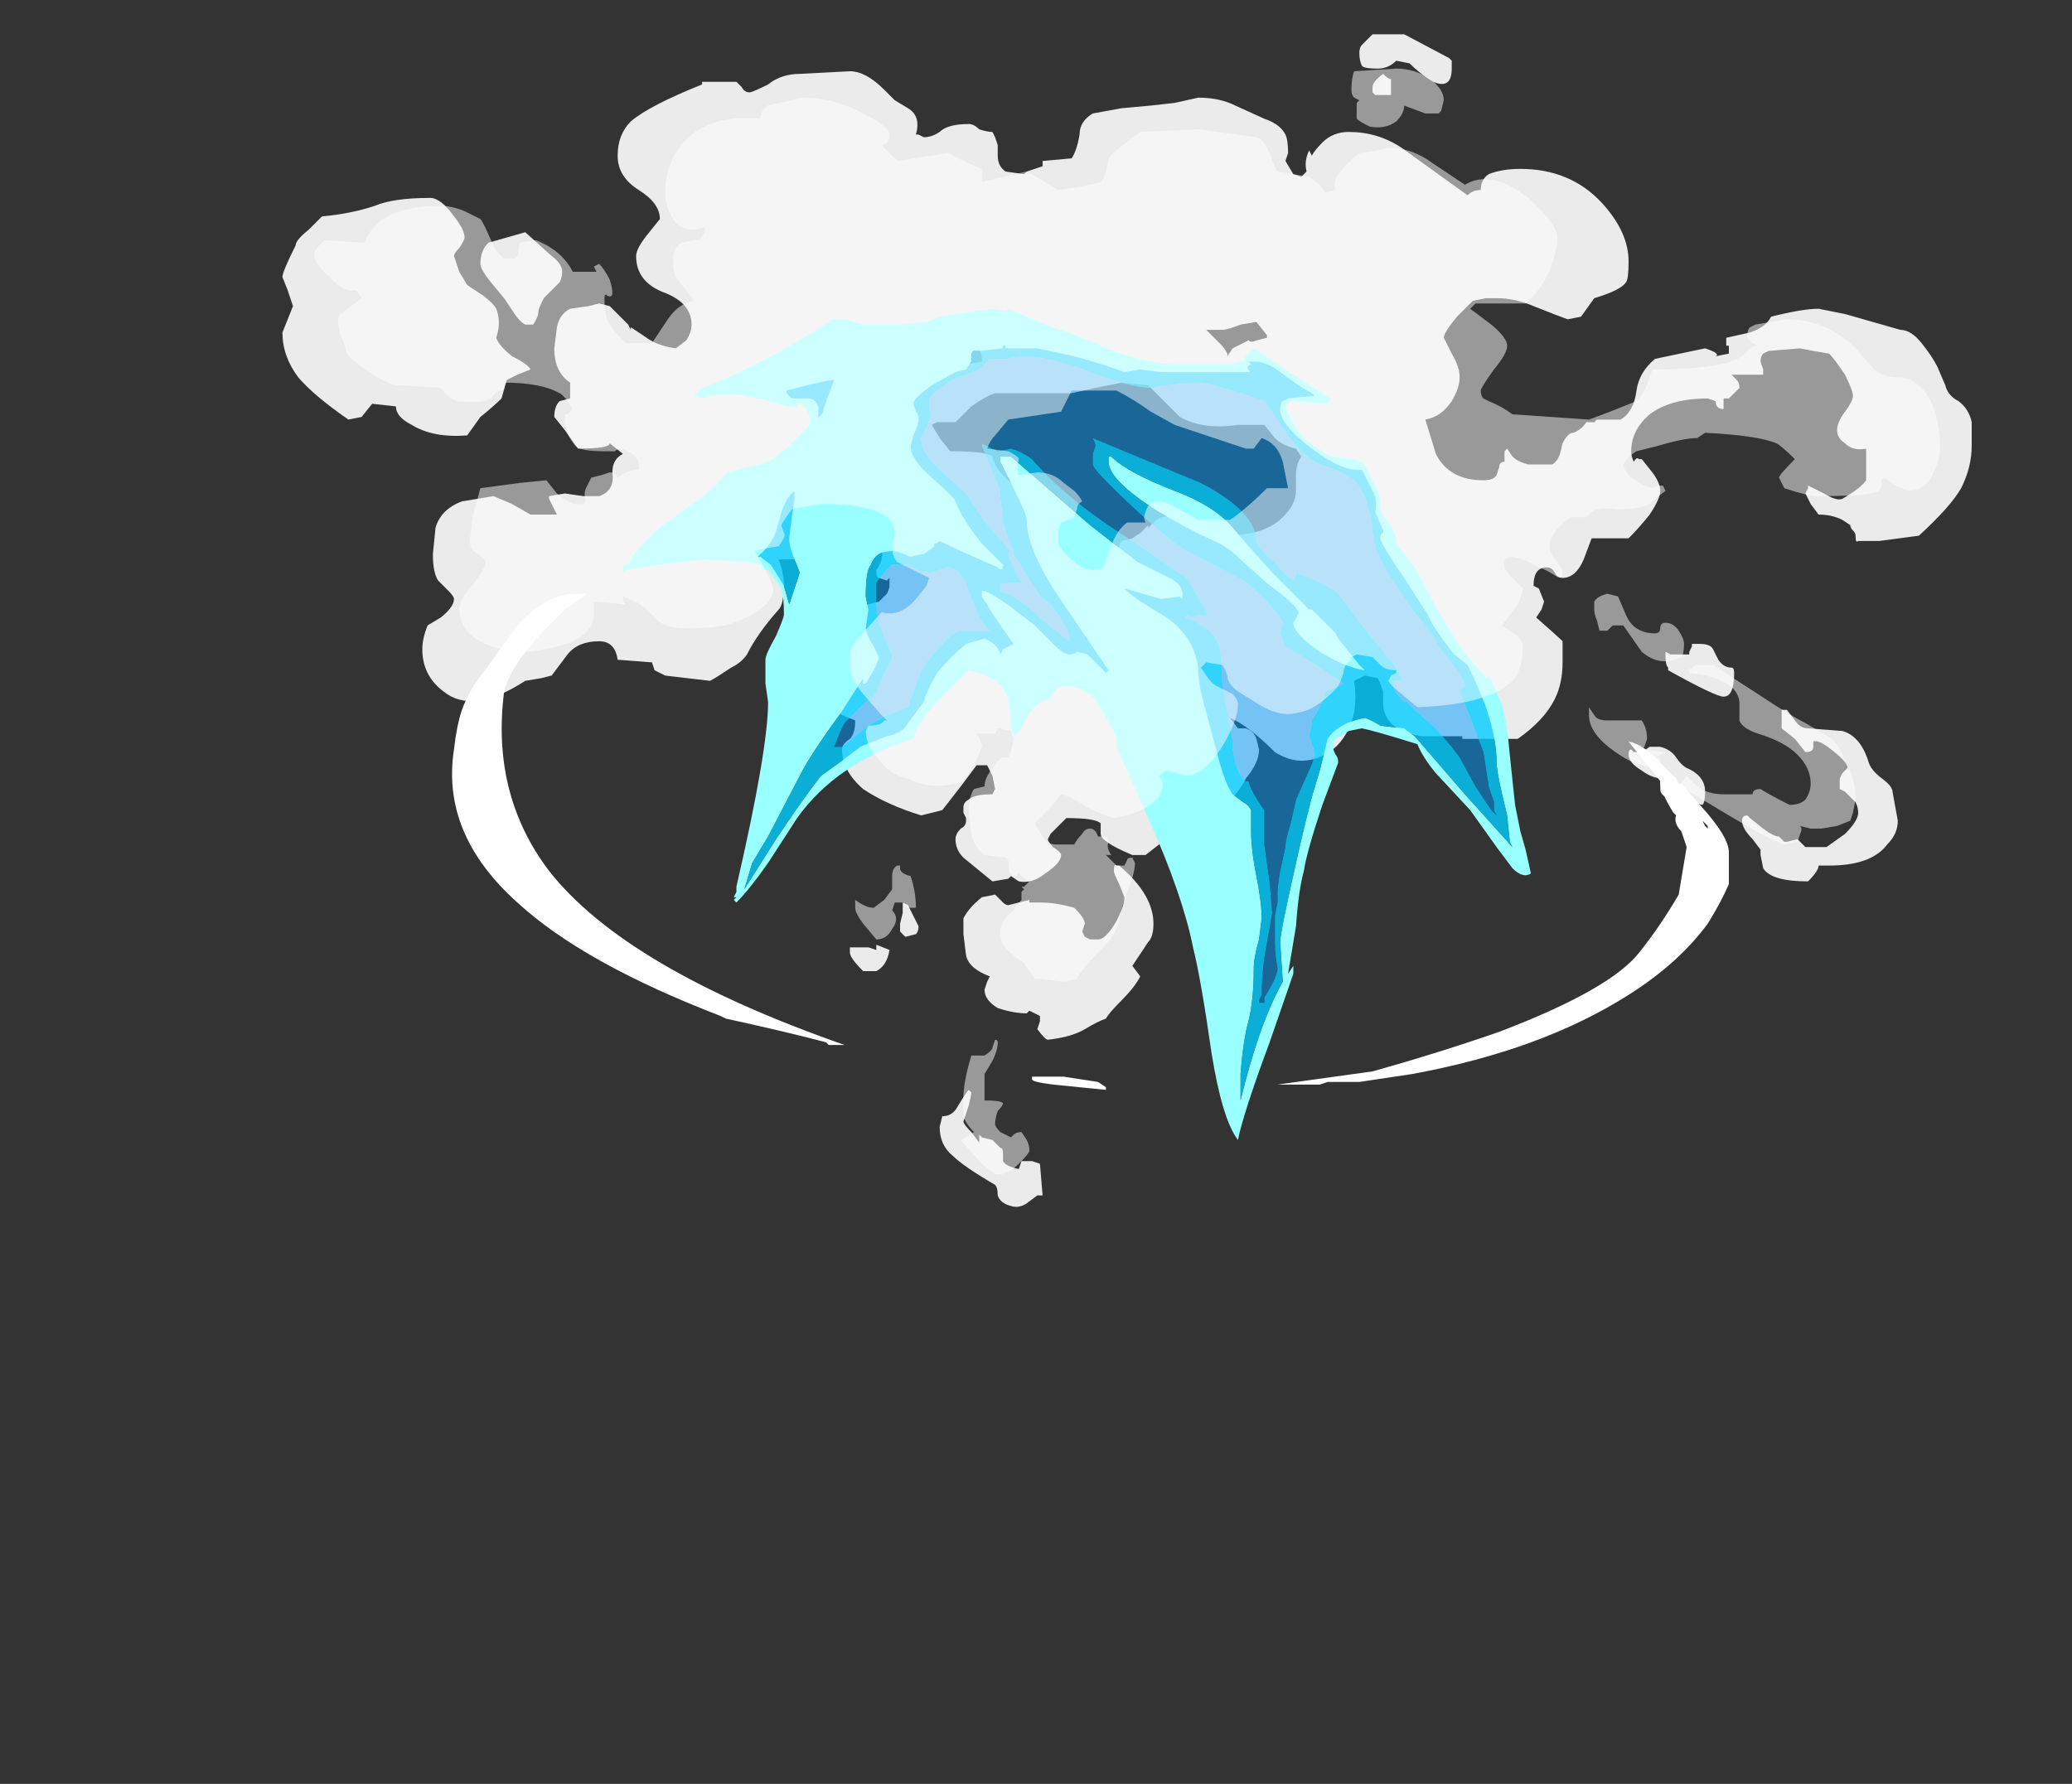 <?xml version="1.0" encoding="UTF-8" standalone="no"?>
<svg xmlns:ffdec="https://www.free-decompiler.com/flash" xmlns:xlink="http://www.w3.org/1999/xlink" ffdec:objectType="frame" height="236.6px" width="274.75px" xmlns="http://www.w3.org/2000/svg">
  <rect width="100%" height="100%" fill="#333333" stroke="none"/>
  <g transform="matrix(1.0, 0.0, 0.0, 1.0, 144.55, 46.2)">
    <use ffdec:characterId="1229" height="22.2" transform="matrix(7.0, 0.0, 0.0, 7.0, -107.1, -41.65)" width="32.0" xlink:href="#shape0"/>
    <use ffdec:characterId="1230" height="15.75" transform="matrix(7.0, 0.0, 0.0, 7.0, -84.7, -5.25)" width="24.2" xlink:href="#shape1"/>
    <use ffdec:characterId="1231" height="20.95" transform="matrix(7.0, 0.0, 0.0, 7.0, -102.9, -37.1)" width="30.8" xlink:href="#shape2"/>
  </g>
  <defs>
    <g id="shape0" transform="matrix(1.0, 0.0, 0.0, 1.0, 15.3, 5.95)">
      <path d="M-3.55 10.5 L-3.45 10.55 -3.25 10.95 Q-3.25 11.05 -3.3 11.1 L-3.5 11.15 -3.6 11.05 -3.6 10.9 -3.55 10.7 -3.55 10.5 M-2.1 0.0 L-2.3 -0.05 Q-2.4 0.05 -3.1 0.15 -3.1 0.25 -2.95 0.4 L-2.7 0.55 -2.7 0.45 -2.6 0.35 -2.3 0.3 -2.05 0.25 Q-2.05 0.1 -2.1 0.0 M-11.4 -2.0 L-10.7 -2.2 -10.2 -1.75 Q-10.0 -1.6 -10.0 -1.45 -10.0 -1.35 -10.05 -1.25 L-10.35 -0.95 Q-10.45 -0.75 -10.45 -0.7 -10.45 -0.6 -10.55 -0.45 L-10.7 -0.45 Q-10.8 -0.5 -10.9 -0.65 L-11.1 -0.95 -11.35 -1.25 Q-11.55 -1.5 -11.55 -1.6 -11.55 -1.85 -11.4 -2.0 M-15.3 -1.35 Q-15.3 -1.45 -15.05 -1.95 -15.05 -2.05 -14.8 -2.25 L-14.55 -2.5 Q-14.0 -2.55 -13.55 -2.7 -13.2 -2.85 -12.5 -2.85 -12.3 -2.85 -12.05 -2.5 -11.85 -2.25 -11.85 -2.1 -11.85 -2.05 -11.95 -1.9 -12.05 -1.8 -12.05 -1.75 L-11.95 -1.45 -11.8 -1.2 -11.5 -1.0 Q-11.3 -0.85 -11.25 -0.75 -11.15 -0.5 -11.25 -0.2 -11.2 -0.05 -10.95 0.15 -10.65 0.3 -10.6 0.4 L-10.85 0.5 -11.05 0.6 -11.15 0.95 Q-11.3 1.1 -11.55 1.3 L-11.8 1.65 Q-12.45 1.7 -12.85 1.45 -13.15 1.3 -13.15 1.1 L-13.6 1.05 -13.8 1.3 -14.05 1.35 Q-14.7 0.9 -15.0 0.55 -15.3 0.15 -15.3 -0.3 L-15.1 -0.8 -15.2 -1.1 -15.3 -1.35 M0.65 10.4 L0.55 10.15 Q0.45 9.95 0.45 9.9 0.45 9.75 0.5 9.8 L0.55 9.8 Q1.2 10.35 1.2 10.9 1.2 11.15 1.1 11.25 L0.8 11.7 0.95 11.9 Q0.85 12.1 0.6 12.35 0.35 12.6 0.3 12.7 0.15 12.75 -0.1 12.9 -0.35 13.05 -0.8 13.1 -0.85 13.1 -1.0 12.9 L-0.95 12.75 Q-0.95 12.7 -0.95 12.65 L-1.15 12.55 -1.2 12.6 Q-1.45 12.6 -1.75 12.5 -2.0 12.35 -2.0 12.15 L-1.95 12.0 -1.9 11.9 Q-2.3 11.75 -2.35 11.5 L-2.4 11.1 -2.4 10.8 Q-2.3 10.6 -2.05 10.4 L-1.8 10.35 -1.65 10.5 Q-1.6 10.55 -1.55 10.55 L-1.15 10.45 -1.15 10.5 -0.95 10.5 Q-0.65 10.5 -0.3 10.6 -0.1 10.8 -0.1 10.9 L-0.15 11.05 -0.1 11.15 0.0 11.2 0.15 11.2 Q0.3 11.2 0.5 10.85 0.65 10.55 0.65 10.4 M0.7 3.7 L0.7 3.7 M3.65 3.2 Q3.9 2.95 3.9 2.7 L3.9 2.4 Q3.9 2.2 4.0 2.05 L3.9 1.9 Q3.65 1.85 3.5 1.7 L3.3 1.45 2.8 1.45 Q2.15 1.55 1.7 1.3 L1.1 0.7 0.6 0.65 0.1 0.75 -0.35 0.85 -1.8 0.85 Q-1.95 0.9 -2.1 1.0 L-2.25 1.1 -2.55 1.4 -2.9 1.4 -3.0 1.45 -2.85 1.7 -2.65 1.95 Q-1.95 1.95 -1.85 2.05 -1.8 2.3 -1.5 2.55 -1.05 2.55 -0.9 2.9 -0.8 3.05 -0.8 3.25 -0.8 3.3 -0.9 3.55 L-1.0 3.8 Q-1.0 3.9 -0.75 4.1 L-0.35 4.35 -0.05 4.35 Q0.45 4.25 0.5 4.05 0.5 3.8 0.6 3.65 L0.8 3.6 0.95 3.5 1.1 3.35 1.1 3.4 Q1.25 3.25 1.35 3.2 L1.65 3.15 2.0 3.35 Q2.35 3.55 2.55 3.55 3.3 3.55 3.65 3.2 M11.65 8.4 Q11.65 8.6 11.6 8.65 L11.05 8.55 Q10.8 8.5 10.8 8.35 L10.8 8.2 10.85 8.15 Q10.65 8.15 10.45 8.0 10.2 7.85 10.2 7.7 10.2 7.6 10.25 7.6 L10.3 7.65 10.45 7.65 10.6 7.55 10.8 7.55 Q11.0 7.6 11.1 7.75 11.2 7.9 11.3 7.95 11.65 8.1 11.65 8.4 M11.8 5.7 L11.9 5.9 Q12.0 6.05 12.15 6.05 12.2 6.05 12.2 6.15 12.2 6.6 12.0 6.6 11.85 6.6 10.95 6.1 L10.95 6.05 Q10.9 6.0 10.9 5.85 L10.9 5.75 11.0 5.8 11.35 5.8 11.35 5.75 11.4 5.65 11.4 5.6 11.55 5.6 Q11.75 5.6 11.8 5.7 M13.2 6.85 L13.35 7.05 Q13.45 7.2 13.6 7.2 L14.25 7.25 Q14.6 7.35 14.75 7.85 14.8 8.0 15.0 8.15 15.2 8.3 15.2 8.4 L15.3 8.95 Q15.3 9.2 15.1 9.4 14.8 9.8 14.0 9.8 L13.8 9.8 Q13.8 9.9 13.6 10.1 12.9 10.1 12.75 9.85 L12.7 9.6 12.7 9.5 12.55 9.3 Q12.35 9.1 12.35 8.95 12.35 8.85 12.45 8.85 L12.5 8.9 12.75 9.1 Q12.95 9.25 13.05 9.25 L13.15 9.35 13.2 9.35 13.4 9.3 13.55 9.45 13.95 9.45 14.3 9.2 Q14.55 8.95 14.55 8.8 14.55 8.7 14.5 8.6 L14.3 8.4 14.2 8.35 14.2 8.15 14.25 8.05 14.35 7.95 Q14.35 7.85 14.1 7.65 13.8 7.4 13.7 7.45 13.7 7.5 13.7 7.55 13.7 7.65 13.55 7.65 L13.35 7.4 13.1 7.2 13.1 6.85 13.2 6.85 M2.85 -0.45 Q2.6 -0.35 2.5 -0.35 L2.2 -0.35 2.45 -0.1 Q2.55 0.0 2.6 0.1 L2.6 0.15 2.7 0.0 3.0 -0.15 Q3.05 -0.1 3.15 -0.15 L3.35 -0.2 3.35 -0.25 3.15 -0.5 2.85 -0.45 M5.35 -4.95 Q5.35 -5.05 5.55 -5.2 5.65 -5.1 5.7 -5.1 L5.7 -4.8 5.4 -4.8 5.35 -4.85 5.35 -4.95 M3.7 -4.05 Q3.75 -3.95 3.75 -3.7 L3.7 -3.55 3.85 -3.3 4.0 -3.25 4.1 -3.35 Q4.05 -3.55 4.15 -3.75 L4.2 -3.65 Q4.25 -3.75 4.4 -3.9 4.6 -4.1 4.9 -4.1 5.45 -4.1 5.9 -3.8 L7.15 -2.9 Q7.25 -3.0 7.4 -3.0 7.4 -3.2 7.55 -3.3 7.8 -3.4 8.15 -3.4 9.1 -3.4 9.7 -2.75 10.2 -2.2 10.2 -1.65 10.2 -1.3 10.15 -1.25 10.05 -1.1 9.55 -0.95 L9.3 -0.6 9.05 -0.55 Q8.9 -0.6 8.4 -0.8 8.05 -0.95 7.7 -0.95 L7.5 -0.95 7.25 -0.9 6.95 -0.6 Q6.7 -0.3 6.7 -0.2 L6.85 0.1 Q7.0 0.35 7.0 0.55 7.0 0.75 6.85 1.0 6.65 1.3 6.35 1.35 L6.55 2.0 Q6.8 2.5 7.45 2.5 7.65 2.5 7.7 2.4 L7.75 2.25 Q7.75 2.15 7.85 2.15 L7.85 1.95 7.9 1.9 8.0 2.05 Q8.1 2.15 8.3 2.2 L8.75 2.2 Q8.85 2.15 8.9 2.0 L8.95 1.8 Q9.05 1.6 9.15 1.6 9.3 1.55 9.4 1.4 L9.55 1.4 9.6 1.35 10.05 1.35 Q10.3 1.2 10.35 0.8 10.4 0.45 10.7 0.2 L11.65 0.0 Q11.95 0.1 11.85 0.15 L12.1 0.1 12.1 -0.05 12.05 -0.05 12.05 -0.2 12.5 -0.3 Q12.8 -0.4 12.9 -0.6 13.5 -0.75 13.8 -0.75 L14.3 -0.65 15.35 -0.35 Q15.55 -0.35 15.75 -0.1 15.95 0.15 16.05 0.35 L16.2 0.7 Q16.25 0.9 16.45 1.0 16.65 1.15 16.7 1.4 L16.7 1.85 Q16.7 2.25 16.5 2.65 16.3 3.0 15.7 3.55 L14.95 3.65 14.55 3.65 Q14.5 3.7 14.5 3.55 14.5 3.5 14.45 3.45 14.4 3.4 14.4 3.35 L14.25 3.25 Q14.05 3.15 13.8 3.15 L13.65 2.95 13.55 2.75 13.6 2.65 13.6 2.6 13.9 2.75 Q14.15 2.9 14.25 2.85 14.6 2.65 14.7 2.5 14.7 2.45 14.7 2.2 L14.7 1.9 Q14.45 1.95 14.3 1.8 14.15 1.7 14.15 1.55 14.15 1.4 14.3 1.2 14.45 1.0 14.45 0.9 14.45 0.8 14.3 0.5 14.1 0.2 14.0 0.1 L13.7 0.05 13.45 0.0 12.85 0.05 12.75 0.1 Q12.7 0.15 12.7 0.25 L12.75 0.4 12.75 0.5 12.15 0.5 12.25 0.6 Q12.3 0.65 12.3 0.75 L12.1 0.95 12.0 0.95 12.0 1.15 Q11.85 1.15 11.85 1.0 L11.7 0.95 Q11.0 0.95 10.6 1.25 10.25 1.55 10.25 1.95 10.25 2.05 10.3 2.15 10.35 2.05 10.4 2.1 L10.45 2.1 10.65 2.35 Q10.8 2.55 10.8 2.7 10.8 2.85 10.6 3.15 10.4 3.4 10.2 3.6 L9.5 3.6 9.35 4.0 Q9.2 4.35 8.95 4.35 8.85 4.35 8.8 4.25 8.75 4.15 8.65 4.15 8.4 4.15 8.4 4.5 L8.5 4.55 8.6 4.8 8.55 4.95 8.45 5.1 Q8.85 5.45 8.95 5.55 L8.95 5.95 Q8.95 6.35 8.8 6.65 8.6 7.05 8.1 7.4 L7.05 7.4 7.05 7.35 Q6.7 7.35 6.3 7.35 5.55 7.25 5.55 6.7 L5.55 6.5 Q5.5 6.35 5.45 6.25 L5.2 6.2 5.0 6.3 Q5.05 6.6 5.0 6.9 4.9 7.35 4.6 7.6 4.05 8.0 3.5 7.65 3.0 7.15 2.65 7.0 L2.8 7.2 2.95 7.2 Q3.1 7.25 3.15 7.4 L3.2 7.6 Q3.2 7.85 2.95 8.15 2.8 8.45 2.55 8.65 L2.4 8.75 2.2 8.75 Q2.1 8.75 1.9 8.65 L1.7 8.55 1.7 8.6 1.8 8.65 Q1.85 8.75 1.85 8.85 1.85 9.0 1.5 9.25 L1.05 9.6 0.8 9.6 Q0.2 9.35 0.2 9.2 L0.2 9.0 Q0.1 8.9 -0.45 8.9 L-0.75 9.2 -0.8 9.3 Q-0.8 9.35 -0.7 9.45 -0.55 9.55 -0.55 9.6 -0.55 9.75 -0.85 9.95 -1.1 10.15 -1.35 10.1 L-1.5 10.0 -1.55 10.05 -1.85 10.1 -2.4 9.65 Q-2.55 9.5 -2.55 9.3 -2.55 9.2 -2.45 9.1 -2.35 9.05 -2.35 8.95 L-2.35 8.9 -2.4 8.8 -2.4 8.7 Q-2.4 8.6 -2.3 8.55 -2.2 8.45 -1.85 8.45 L-1.8 8.35 -1.85 8.1 Q-1.9 8.0 -1.95 7.9 L-2.15 7.9 -2.45 8.3 -2.8 8.75 -3.2 8.85 Q-3.85 8.65 -4.3 8.35 -4.7 8.0 -4.7 7.6 -4.7 7.5 -4.55 7.4 -4.45 7.3 -4.45 7.05 -5.0 6.85 -5.1 6.6 -5.15 6.5 -5.15 6.0 -5.15 5.45 -5.05 5.35 -4.85 5.0 -4.0 4.8 L-3.85 4.65 Q-3.8 4.55 -3.8 4.5 L-3.8 4.35 -3.85 4.4 -4.0 4.35 Q-4.05 4.35 -4.05 4.2 -3.9 4.0 -3.95 3.8 -4.0 3.45 -4.85 3.45 L-5.05 3.45 -5.3 3.5 -5.5 3.75 -5.6 4.0 -5.9 4.0 -5.85 4.15 Q-5.8 4.35 -5.8 4.45 -5.8 4.85 -5.9 4.95 -6.3 5.4 -6.5 5.8 -6.6 5.95 -6.8 6.05 -7.1 6.25 -7.2 6.3 L-8.05 6.2 -8.25 6.1 -8.3 5.95 -8.95 5.9 Q-9.0 5.55 -9.3 5.55 -9.7 5.55 -9.9 5.8 L-10.2 6.2 -10.4 6.25 -10.7 6.3 Q-11.7 6.95 -12.25 6.5 -12.65 6.2 -12.65 5.7 -12.65 5.5 -12.55 5.25 L-12.3 5.1 Q-12.05 4.9 -12.05 4.75 -12.05 4.7 -12.15 4.6 L-12.35 4.4 Q-12.45 4.25 -12.45 3.9 L-12.4 3.4 Q-12.3 3.05 -11.9 2.9 L-11.3 2.8 -10.95 2.95 -10.6 3.15 -10.1 3.15 -10.25 2.85 -10.25 2.8 -9.95 2.75 -9.6 2.8 -9.3 2.8 Q-9.0 2.7 -9.05 2.35 -9.05 2.1 -8.85 2.0 L-9.1 1.8 Q-9.1 1.9 -9.7 1.9 L-9.95 1.55 -10.15 1.3 Q-10.15 1.1 -10.05 1.0 L-9.85 0.95 -9.85 0.65 Q-10.15 0.45 -10.15 0.0 L-10.1 -0.4 Q-10.05 -0.65 -9.85 -0.75 L-9.5 -0.8 -9.3 -0.85 -9.1 -0.8 -8.75 -0.45 -8.7 -0.35 -8.7 -0.4 -8.4 -0.2 Q-8.2 -0.05 -7.85 0.0 L-7.65 -0.15 Q-7.55 -0.3 -7.55 -0.45 -7.55 -0.85 -8.05 -1.05 -8.6 -1.25 -8.6 -1.75 -8.6 -1.9 -8.35 -2.2 L-8.15 -2.45 Q-8.15 -2.75 -8.55 -3.0 -8.95 -3.25 -8.95 -3.65 -8.95 -4.05 -8.7 -4.3 -8.35 -4.6 -7.35 -5.0 L-7.35 -5.05 -6.7 -5.05 -6.6 -4.95 Q-6.55 -4.85 -6.45 -4.85 -6.4 -4.85 -6.1 -5.0 -5.85 -5.2 -5.5 -5.2 L-4.55 -5.25 Q-4.25 -5.25 -3.9 -4.9 L-3.7 -4.7 -3.45 -4.55 Q-3.2 -4.4 -3.3 -4.05 L-3.25 -4.05 -3.15 -4.0 Q-3.0 -4.0 -2.85 -4.1 -2.7 -4.25 -2.3 -4.25 -2.2 -4.25 -2.1 -4.15 -1.95 -4.1 -1.85 -4.1 L-1.8 -4.0 -1.75 -3.85 -1.75 -3.65 Q-1.75 -3.45 -1.6 -3.35 L-1.25 -3.3 -1.2 -3.35 -0.9 -3.45 -0.9 -3.55 -0.35 -3.6 Q-0.25 -3.75 -0.2 -4.05 -0.2 -4.3 0.05 -4.45 L0.6 -4.55 1.15 -4.6 1.6 -4.65 2.05 -4.75 Q2.45 -4.75 2.75 -4.6 L3.3 -4.35 Q3.6 -4.25 3.7 -4.05 M5.1 -5.6 Q5.1 -5.7 5.15 -5.75 L5.35 -5.95 5.95 -5.95 6.8 -5.5 6.85 -5.45 6.85 -5.3 Q6.85 -4.9 6.5 -5.05 6.25 -5.2 6.05 -5.4 L5.8 -5.45 Q5.65 -5.3 5.45 -5.3 5.2 -5.3 5.15 -5.35 5.1 -5.45 5.1 -5.6 M-3.8 11.4 Q-3.85 11.7 -4.05 11.8 L-4.3 11.8 Q-4.55 11.55 -4.55 11.45 L-4.55 11.35 -4.2 11.35 -4.05 11.4 -4.05 11.3 -3.8 11.4 M-2.3 14.05 L-2.25 14.1 Q-2.25 14.15 -2.3 14.35 L-2.4 14.65 Q-2.4 14.7 -2.25 14.85 L-2.1 15.05 -2.1 14.9 -2.05 14.95 -1.85 15.0 -1.7 15.15 Q-1.65 15.15 -1.65 15.25 L-1.65 15.4 Q-1.6 15.5 -1.35 15.55 L-1.3 15.4 -1.1 15.4 -0.95 15.45 -0.9 16.05 -1.0 16.05 -1.2 16.2 Q-1.35 16.3 -1.5 16.25 -1.7 16.2 -1.75 16.05 -1.75 15.9 -1.8 15.85 -2.4 15.5 -2.6 15.3 -2.85 15.1 -2.85 14.75 L-2.8 14.55 Q-2.6 14.55 -2.5 14.35 -2.35 14.1 -2.3 14.05" fill="#ffffff" fill-opacity="0.902" fill-rule="evenodd" stroke="none"/>
    </g>
    <g id="shape1" transform="matrix(1.0, 0.0, 0.0, 1.0, 12.1, 0.75)">
      <path d="M12.1 10.15 Q11.95 10.5 11.7 10.9 11.15 11.65 10.2 12.25 8.55 13.3 6.1 13.75 L5.1 13.9 4.5 13.9 4.35 13.95 3.55 13.95 5.35 13.7 Q6.6 13.35 7.75 12.95 9.85 12.15 10.4 11.45 10.8 10.95 11.15 10.35 L11.3 9.45 11.2 9.15 Q11.05 9.0 11.1 8.85 L11.05 8.8 Q10.8 8.4 10.8 8.2 L10.2 7.45 Q10.45 7.5 10.7 7.75 L11.1 8.15 11.15 8.25 11.2 8.25 11.55 8.65 Q12.1 9.25 12.1 9.55 L12.1 10.15 M-10.35 5.35 Q-11.0 6.05 -11.1 6.5 -11.35 8.45 -10.25 9.9 -8.8 11.75 -4.65 13.2 L-4.95 13.2 -5.0 13.15 Q-5.75 12.95 -6.9 12.7 L-7.0 12.65 Q-9.6 11.65 -10.85 10.5 -12.3 9.2 -12.05 7.6 -12.0 7.15 -11.9 6.85 -11.75 6.45 -11.5 6.15 L-10.85 5.25 Q-10.3 4.65 -9.75 4.65 L-9.55 4.65 -9.6 4.7 -9.95 4.95 -10.35 5.35 M0.3 14.0 L0.3 14.05 -0.7 13.95 Q-1.1 13.9 -1.1 13.85 L-1.1 13.8 -0.5 13.8 0.15 13.9 0.3 14.0 M11.7 9.05 L11.6 8.95 11.65 9.05 11.7 9.1 11.7 9.05" fill="#ffffff" fill-rule="evenodd" stroke="none"/>
      <path d="M-4.9 -0.55 L-4.6 -0.55 Q-4.5 -0.5 -4.3 -0.45 L-3.55 -0.45 -3.1 -0.5 -2.85 -0.6 -2.5 -0.65 -2.2 -0.7 -1.85 -0.75 -1.6 -0.7 -1.55 -0.75 -0.85 -0.45 -0.6 -0.35 -0.55 -0.35 Q0.0 -0.15 0.3 0.0 0.95 0.25 1.5 0.3 L2.7 0.3 Q2.75 0.25 2.9 0.25 L2.95 0.15 3.1 0.0 3.7 0.4 4.55 0.95 4.5 1.05 4.4 1.05 3.8 1.0 3.7 1.1 Q3.9 1.6 4.1 1.75 L4.55 2.05 5.0 2.1 Q5.2 2.15 5.25 2.3 L5.4 2.6 Q5.5 2.75 5.5 3.0 5.5 3.15 5.65 3.3 5.8 3.5 5.8 3.7 L6.15 4.15 6.55 4.9 Q6.7 5.15 7.0 5.65 L7.5 6.25 7.55 6.2 7.6 6.3 Q7.7 6.5 7.8 6.75 7.9 7.1 7.95 7.7 L8.05 8.65 8.15 9.15 8.25 9.5 8.35 9.95 Q8.2 10.05 8.0 9.85 L7.7 9.45 7.2 8.75 6.55 8.05 Q6.3 7.75 6.2 7.5 5.4 7.25 5.15 7.2 L4.9 7.25 4.75 7.35 4.65 7.4 Q4.6 7.45 4.6 7.55 4.6 7.6 4.65 7.7 4.7 7.75 4.7 7.85 L4.4 8.65 Q4.1 9.55 4.05 9.9 3.95 10.25 3.9 10.95 L3.75 11.85 3.85 11.7 3.85 11.85 3.4 13.15 Q2.9 14.5 2.8 15.0 2.5 14.6 2.3 13.35 2.1 11.95 1.95 11.35 1.75 10.35 1.1 8.9 L0.5 7.55 0.5 7.45 Q0.5 7.3 0.3 7.0 L0.1 6.65 Q-0.15 6.4 -0.5 6.4 -0.65 6.4 -0.75 6.65 -1.05 6.7 -1.2 7.0 -1.35 7.3 -1.45 7.35 -1.5 7.25 -1.5 7.05 L-1.55 6.65 Q-1.65 6.25 -2.3 6.1 L-2.95 6.75 Q-3.3 7.15 -3.35 7.4 -4.8 7.85 -5.55 8.9 L-6.1 9.75 Q-6.45 10.25 -6.7 10.5 L-6.75 10.45 -6.7 10.4 -6.75 10.4 -6.7 10.3 -6.7 10.2 Q-6.1 7.6 -6.1 6.7 L-6.15 6.35 -6.15 5.9 Q-6.15 5.8 -5.95 5.45 -5.8 5.1 -5.8 5.05 -5.8 4.7 -5.85 4.55 L-6.1 4.2 -6.2 4.2 -6.25 4.1 -6.5 4.05 -7.3 4.0 -8.2 4.1 -8.8 4.2 Q-8.85 4.3 -8.85 4.15 -8.85 4.1 -8.75 4.1 -8.65 3.85 -8.15 3.4 L-7.2 2.7 -7.0 2.5 Q-6.95 2.4 -6.85 2.35 L-6.5 2.25 Q-6.2 2.2 -6.1 2.15 -5.85 2.0 -5.6 1.75 L-5.35 1.5 -5.3 1.4 -5.3 1.35 -5.35 1.2 Q-5.4 1.05 -5.55 1.05 L-5.55 1.1 -5.75 1.1 -6.25 0.95 -6.3 0.95 -6.55 0.9 -6.5 0.9 Q-6.85 0.85 -7.2 0.9 L-7.3 0.95 -7.5 0.9 -7.35 0.75 Q-6.9 0.6 -5.95 0.1 -5.05 -0.4 -4.9 -0.55 M-1.6 -0.05 L-1.65 -0.05 -1.65 0.0 -2.1 0.05 -2.2 0.05 Q-2.25 0.05 -2.25 0.15 L-2.25 0.25 -2.35 0.4 -2.55 0.45 -3.0 0.7 Q-3.35 0.95 -3.35 1.05 L-3.3 1.2 Q-3.25 1.25 -3.25 1.35 -3.25 1.45 -3.35 1.65 L-3.4 1.85 Q-3.4 2.1 -3.0 2.45 -2.55 2.85 -2.55 2.9 -2.45 3.2 -2.05 3.7 L-1.65 4.1 Q-1.65 4.25 -1.75 4.15 -2.55 3.8 -2.85 3.65 -2.9 3.7 -2.95 3.7 L-2.95 3.75 -3.15 3.9 -3.2 3.9 -3.4 3.95 -3.65 3.85 Q-4.05 3.8 -4.15 4.1 -4.25 4.2 -4.25 4.7 L-4.2 4.95 -4.25 5.3 Q-4.25 5.4 -4.1 5.65 L-4.0 5.85 Q-4.0 5.9 -4.1 6.1 L-4.25 6.35 -4.3 6.35 -4.3 6.25 -4.75 6.95 Q-5.3 7.7 -5.5 8.1 L-6.1 9.25 -6.4 9.75 -6.55 10.25 -5.95 9.3 Q-5.45 8.55 -5.1 8.1 L-4.75 7.85 -4.35 7.55 Q-4.25 7.5 -3.85 7.35 -3.55 7.3 -3.45 7.1 L-3.15 6.7 Q-3.1 6.5 -2.9 6.15 -2.65 5.85 -2.35 5.6 L-2.0 5.5 Q-1.75 5.6 -1.7 5.8 L-1.65 5.7 -1.45 5.6 -1.8 5.1 -2.05 4.7 -2.05 4.6 -2.0 4.6 Q-1.85 4.65 -1.5 4.9 L-1.05 5.25 Q-1.0 5.3 -0.7 5.6 -0.5 5.8 -0.4 5.8 -0.3 5.8 -0.25 5.75 L-0.05 5.8 0.3 6.15 0.35 6.1 -0.6 4.7 Q-1.2 3.8 -1.2 3.25 -1.2 3.15 -1.45 2.65 L-1.7 2.15 -1.7 2.05 -1.5 2.05 0.0 3.35 0.9 4.05 1.4 4.3 Q1.75 4.45 1.75 4.65 1.75 4.8 1.7 4.7 L1.35 4.75 0.65 4.55 0.7 4.6 Q0.85 4.75 1.45 5.1 2.0 5.5 2.05 6.1 2.05 6.4 2.2 6.9 L2.4 7.65 Q2.55 8.25 2.7 8.45 L2.9 8.6 Q3.0 8.65 3.05 8.75 L3.05 9.15 Q3.05 9.5 3.15 10.0 3.25 10.5 3.25 10.8 L3.2 11.2 Q3.1 11.55 3.1 11.75 3.1 12.35 3.0 12.75 2.9 13.1 2.85 13.75 L2.85 14.25 Q3.2 12.8 3.65 12.0 L3.6 11.25 Q3.6 11.1 3.8 10.2 4.0 9.3 4.05 9.1 L4.2 8.5 4.35 8.0 Q4.45 7.6 4.5 7.4 4.7 7.1 5.2 7.0 5.35 7.05 5.5 7.15 L5.95 7.2 Q6.0 7.25 6.15 7.35 L7.1 8.45 8.0 9.45 7.95 9.35 7.9 8.85 Q7.7 8.05 7.7 7.85 7.7 7.4 7.5 6.8 7.35 6.4 7.15 6.0 L6.9 5.8 Q6.5 5.3 6.4 5.05 L5.95 4.35 Q5.5 3.7 5.5 3.6 5.5 3.5 5.55 3.5 L5.55 3.45 5.4 3.1 Q5.45 2.85 5.35 2.7 L5.15 2.3 Q4.8 2.35 4.2 1.9 3.6 1.45 3.6 1.15 3.6 1.05 3.65 1.0 L3.75 0.95 4.25 0.9 4.2 0.85 Q4.0 0.75 3.6 0.45 3.35 0.25 3.1 0.25 L3.0 0.25 3.05 0.3 Q2.95 0.35 3.0 0.4 3.05 0.45 3.0 0.45 L1.35 0.45 0.95 0.4 0.65 0.45 Q0.25 0.3 -0.3 0.15 L-1.0 0.0 -1.6 0.0 -1.6 -0.05 M-5.65 3.2 L-5.6 2.85 -5.6 2.7 Q-5.8 2.85 -5.9 3.3 -6.0 3.7 -6.25 3.9 L-6.3 3.95 -6.25 3.95 -6.05 4.1 Q-5.95 4.25 -5.8 4.5 L-5.7 4.85 -5.5 4.25 -5.6 4.0 Q-5.7 3.75 -5.7 3.6 L-5.65 3.2 M-5.75 0.8 L-5.75 0.85 -5.65 0.95 -5.35 0.95 Q-5.2 0.95 -5.15 1.1 L-5.15 1.3 Q-5.05 1.25 -5.05 1.15 L-4.85 0.6 Q-5.0 0.6 -5.75 0.8 M-6.65 10.35 L-6.65 10.35 M1.3 3.1 Q0.35 2.5 0.35 2.15 L0.35 2.05 0.4 2.05 Q0.7 2.35 1.6 2.7 2.4 3.0 2.75 3.45 2.95 3.7 3.45 4.25 L4.15 4.95 4.2 4.95 4.65 5.4 4.7 5.5 5.1 6.0 5.2 6.1 Q4.85 6.05 4.35 5.75 3.85 5.4 3.85 5.2 3.95 5.05 3.95 5.0 3.9 4.85 3.35 4.45 L2.85 4.0 Q2.6 3.75 2.35 3.65 1.9 3.45 1.3 3.1" fill="#99ffff" fill-rule="evenodd" stroke="none"/>
      <path d="M-1.6 -0.05 L-1.6 0.0 -1.0 0.0 -0.3 0.15 Q0.25 0.3 0.65 0.45 L0.95 0.4 1.35 0.45 3.0 0.45 Q3.05 0.45 3.0 0.4 2.95 0.35 3.05 0.3 L3.0 0.25 3.1 0.25 Q3.35 0.25 3.6 0.45 4.0 0.75 4.2 0.85 L4.25 0.9 3.75 0.95 3.65 1.0 Q3.6 1.05 3.6 1.15 3.6 1.45 4.2 1.9 4.8 2.35 5.15 2.3 L5.35 2.7 Q5.45 2.85 5.4 3.1 L5.55 3.45 5.55 3.5 Q5.5 3.5 5.5 3.6 5.5 3.7 5.95 4.35 L6.4 5.05 Q6.5 5.3 6.9 5.8 L7.15 6.0 Q7.35 6.4 7.5 6.8 7.7 7.4 7.7 7.85 7.7 8.05 7.9 8.85 L7.95 9.35 8.0 9.45 7.1 8.45 6.15 7.35 Q6.0 7.25 5.95 7.2 L5.5 7.15 Q5.35 7.05 5.2 7.0 4.7 7.1 4.5 7.4 4.45 7.6 4.35 8.0 L4.2 8.5 4.05 9.1 Q4.0 9.3 3.8 10.2 3.6 11.1 3.6 11.25 L3.65 12.0 Q3.2 12.8 2.85 14.25 L2.85 13.75 Q2.9 13.1 3.0 12.75 3.1 12.35 3.1 11.75 3.1 11.55 3.2 11.2 L3.25 10.8 Q3.25 10.5 3.15 10.0 3.05 9.5 3.05 9.15 L3.05 8.75 Q3.0 8.65 2.9 8.6 L2.7 8.45 Q2.55 8.25 2.4 7.65 L2.2 6.9 Q2.05 6.4 2.05 6.1 2.0 5.5 1.45 5.1 0.85 4.75 0.7 4.6 L0.65 4.55 1.35 4.75 1.7 4.7 Q1.75 4.8 1.75 4.65 1.75 4.45 1.4 4.3 L0.9 4.05 0.0 3.35 -1.5 2.05 -1.7 2.05 -1.7 2.15 -1.45 2.65 Q-1.2 3.15 -1.2 3.25 -1.2 3.8 -0.6 4.7 L0.35 6.1 0.3 6.15 -0.05 5.8 -0.25 5.75 Q-0.3 5.8 -0.4 5.8 -0.5 5.8 -0.7 5.6 -1.0 5.3 -1.05 5.25 L-1.5 4.9 Q-1.85 4.65 -2.0 4.6 L-2.05 4.6 -2.05 4.7 -1.8 5.1 -1.45 5.6 -1.65 5.7 -1.7 5.8 Q-1.75 5.6 -2.0 5.5 L-2.35 5.6 Q-2.65 5.85 -2.9 6.15 -3.1 6.5 -3.15 6.7 L-3.45 7.1 Q-3.55 7.3 -3.85 7.35 -4.25 7.5 -4.35 7.55 L-4.75 7.85 -5.1 8.1 Q-5.45 8.55 -5.95 9.3 L-6.55 10.25 -6.4 9.75 -6.1 9.25 -5.5 8.1 Q-5.3 7.7 -4.75 6.95 L-4.3 6.25 -4.3 6.35 -4.25 6.35 -4.1 6.1 Q-4.0 5.9 -4.0 5.85 L-4.1 5.65 Q-4.25 5.4 -4.25 5.3 L-4.2 4.95 -4.25 4.7 Q-4.25 4.2 -4.15 4.1 -4.05 3.8 -3.65 3.85 L-3.4 3.95 -3.2 3.9 -3.15 3.9 -2.95 3.75 -2.95 3.7 Q-2.9 3.7 -2.85 3.65 -2.55 3.8 -1.75 4.15 -1.65 4.25 -1.65 4.1 L-2.05 3.7 Q-2.45 3.2 -2.55 2.9 -2.55 2.85 -3.0 2.45 -3.4 2.1 -3.4 1.85 L-3.35 1.65 Q-3.25 1.45 -3.25 1.35 -3.25 1.25 -3.3 1.2 L-3.35 1.05 Q-3.35 0.95 -3.0 0.7 L-2.55 0.45 -2.35 0.4 -2.25 0.25 -2.25 0.15 Q-2.25 0.05 -2.2 0.05 L-2.1 0.05 -1.65 0.0 -1.65 -0.05 -1.6 -0.05 M-1.3 0.15 L-1.6 0.2 -1.9 0.2 -2.1 0.4 Q-2.3 0.5 -2.5 0.55 -2.7 0.65 -2.9 0.8 L-3.05 0.95 -3.05 1.15 -3.0 1.25 -3.1 1.5 -3.2 1.7 Q-3.2 1.95 -2.9 2.25 -2.4 2.7 -2.3 2.8 -2.2 3.0 -1.9 3.4 L-1.5 3.85 -1.55 3.9 -1.45 4.15 -1.3 4.45 -1.6 4.45 Q-1.7 4.45 -1.7 4.5 -1.7 4.55 -1.7 4.6 -1.35 4.7 -0.95 5.1 L-0.4 5.55 -0.4 5.5 Q-0.4 5.4 -0.45 5.3 L-0.6 5.05 Q-0.65 5.0 -0.75 4.85 L-0.95 4.7 -1.45 3.9 -1.45 3.85 -1.55 3.6 -1.65 3.3 -1.7 2.85 Q-1.7 2.65 -1.85 2.35 L-2.05 1.85 -2.05 1.8 -1.75 1.95 -1.5 1.9 Q-1.3 1.95 -1.1 2.1 -0.45 2.85 0.65 3.55 L1.25 3.95 Q1.6 4.2 1.75 4.3 1.85 4.35 1.9 4.45 L2.0 4.65 2.25 5.05 2.05 5.05 1.9 5.1 1.85 5.05 1.8 5.1 Q2.35 5.3 2.45 5.65 2.5 5.9 2.5 6.3 L2.6 6.9 Q2.7 7.3 2.7 7.55 2.7 7.6 2.75 7.85 2.85 8.15 2.95 8.2 L3.0 8.2 Q3.05 8.4 3.3 8.75 L3.3 9.4 3.4 10.1 3.45 10.7 3.3 11.55 Q3.25 11.95 3.25 12.25 L3.2 12.35 3.2 12.4 3.3 12.4 3.3 12.3 Q3.55 11.9 3.55 11.75 3.5 11.5 3.5 11.25 L3.5 10.75 3.55 10.5 3.55 10.3 Q3.55 10.2 3.6 9.9 L3.7 9.45 Q3.7 9.3 3.8 9.0 L3.9 8.55 4.1 8.1 Q4.25 7.8 4.25 7.65 L4.15 7.35 4.2 7.1 4.2 7.05 Q4.45 6.65 4.45 6.5 L4.7 6.4 4.8 6.35 4.2 5.95 3.7 5.65 3.65 5.55 3.6 5.4 3.65 5.2 Q3.65 5.15 3.35 4.8 3.05 4.5 2.9 4.4 L1.85 3.85 Q1.55 3.7 0.8 3.0 0.05 2.3 0.05 2.2 L0.05 2.0 0.1 1.85 Q0.1 1.8 0.05 1.7 L2.1 2.55 Q3.15 3.1 3.15 3.65 3.15 3.75 3.5 4.05 3.75 4.35 3.85 4.4 L3.9 4.3 3.9 4.25 Q4.6 4.5 4.75 4.7 L5.15 5.25 Q5.4 5.55 5.6 5.8 5.9 6.15 5.9 6.3 L5.75 6.3 5.75 6.4 Q5.75 6.5 5.95 6.7 L6.0 6.7 6.15 6.85 6.55 7.2 6.85 7.55 7.0 7.75 7.3 8.3 Q7.5 8.6 7.6 8.75 L7.7 8.85 7.65 8.75 7.65 8.6 7.55 8.3 7.45 7.65 7.2 7.0 7.0 6.5 Q7.0 6.45 7.05 6.45 L7.1 6.4 Q7.1 6.35 6.95 6.1 L6.6 5.65 Q6.45 5.35 6.1 4.95 L5.6 4.2 5.4 3.8 5.35 3.5 Q5.35 3.35 5.3 3.15 L5.2 2.8 5.05 2.55 Q4.9 2.4 4.5 2.25 4.1 2.15 3.75 1.65 L3.3 1.0 2.7 0.8 2.5 0.75 Q2.25 0.65 1.95 0.65 L1.45 0.7 1.15 0.75 Q0.75 0.75 0.0 0.45 -0.8 0.15 -1.3 0.15 M-5.75 0.8 Q-5.0 0.6 -4.85 0.6 L-5.05 1.15 Q-5.05 1.25 -5.15 1.3 L-5.15 1.1 Q-5.2 0.95 -5.35 0.95 L-5.65 0.95 -5.75 0.85 -5.75 0.8 M-5.65 3.2 L-5.7 3.6 Q-5.7 3.75 -5.6 4.0 L-5.5 4.25 -5.7 4.85 -5.8 4.5 Q-5.95 4.25 -6.05 4.1 L-6.25 3.95 -6.3 3.95 -6.25 3.9 Q-6.0 3.7 -5.9 3.3 -5.8 2.85 -5.6 2.7 L-5.6 2.85 -5.65 3.2 M-3.35 4.15 Q-3.4 4.1 -3.5 4.1 L-3.75 4.1 Q-4.0 4.35 -4.05 4.45 L-4.05 4.75 Q-4.05 5.15 -3.9 5.45 L-3.75 5.8 -3.75 5.9 Q-3.85 6.05 -4.0 6.4 L-4.1 6.6 -4.25 6.7 -4.65 7.1 -4.75 7.3 Q-4.8 7.45 -4.85 7.55 L-4.7 7.55 -4.2 7.15 -3.85 6.95 -3.45 6.8 -3.3 6.35 Q-3.2 6.1 -3.1 5.95 -2.7 5.45 -2.5 5.35 L-1.9 5.35 Q-2.1 5.2 -2.3 4.6 -2.45 4.15 -2.7 4.15 L-3.0 4.25 Q-3.25 4.25 -3.35 4.15 M1.3 3.1 Q1.9 3.45 2.35 3.65 2.6 3.75 2.85 4.0 L3.35 4.45 Q3.9 4.85 3.95 5.0 3.95 5.05 3.85 5.2 3.85 5.4 4.35 5.75 4.85 6.05 5.2 6.1 L5.1 6.0 4.7 5.5 4.65 5.4 4.2 4.95 4.15 4.95 3.45 4.25 Q2.95 3.7 2.75 3.45 2.4 3.0 1.6 2.7 0.7 2.35 0.4 2.05 L0.35 2.05 0.35 2.15 Q0.35 2.5 1.3 3.1" fill="#00cdff" fill-opacity="0.8" fill-rule="evenodd" stroke="none"/>
      <path d="M-1.3 0.15 Q-0.8 0.15 0.0 0.45 0.75 0.75 1.15 0.75 L1.45 0.7 1.95 0.65 Q2.25 0.65 2.5 0.75 L2.7 0.8 3.3 1.0 3.75 1.65 Q4.1 2.15 4.5 2.25 4.9 2.4 5.05 2.55 L5.2 2.8 5.3 3.15 Q5.35 3.35 5.35 3.5 L5.4 3.8 5.6 4.2 6.1 4.95 Q6.45 5.35 6.6 5.65 L6.95 6.1 Q7.1 6.35 7.1 6.4 L7.05 6.45 Q7.0 6.45 7.0 6.5 L7.2 7.0 7.45 7.65 7.55 8.3 7.65 8.6 7.65 8.75 7.7 8.85 7.6 8.75 Q7.5 8.6 7.3 8.3 L7.0 7.75 6.85 7.55 6.55 7.2 6.15 6.85 6.0 6.7 5.95 6.7 Q5.75 6.5 5.75 6.4 L5.75 6.3 5.9 6.3 Q5.9 6.15 5.6 5.8 5.4 5.55 5.15 5.25 L4.75 4.7 Q4.6 4.5 3.9 4.25 L3.9 4.3 3.85 4.4 Q3.75 4.35 3.5 4.05 3.15 3.75 3.15 3.65 3.15 3.1 2.1 2.55 L0.05 1.7 Q0.1 1.8 0.1 1.85 L0.05 2.0 0.05 2.2 Q0.05 2.3 0.8 3.0 1.55 3.7 1.85 3.85 L2.9 4.4 Q3.05 4.5 3.35 4.8 3.65 5.15 3.65 5.2 L3.6 5.4 3.65 5.55 3.7 5.65 4.2 5.95 4.8 6.35 4.7 6.4 4.45 6.5 Q4.45 6.65 4.2 7.05 L4.2 7.1 4.15 7.35 4.25 7.65 Q4.25 7.8 4.1 8.1 L3.9 8.55 3.8 9.0 Q3.7 9.3 3.7 9.45 L3.6 9.9 Q3.55 10.2 3.55 10.3 L3.55 10.5 3.5 10.75 3.5 11.25 Q3.5 11.5 3.55 11.75 3.55 11.9 3.3 12.3 L3.3 12.4 3.2 12.4 3.2 12.35 3.25 12.25 Q3.25 11.95 3.3 11.55 L3.45 10.7 3.4 10.1 3.3 9.4 3.3 8.75 Q3.05 8.4 3.0 8.2 L2.95 8.2 Q2.85 8.15 2.75 7.85 2.7 7.6 2.7 7.55 2.7 7.3 2.6 6.9 L2.5 6.3 Q2.5 5.9 2.45 5.65 2.35 5.3 1.8 5.1 L1.85 5.05 1.9 5.1 2.05 5.05 2.25 5.05 2.0 4.65 1.9 4.45 Q1.85 4.35 1.75 4.3 1.6 4.2 1.25 3.95 L0.65 3.55 Q-0.45 2.85 -1.1 2.1 -1.3 1.95 -1.5 1.9 L-1.75 1.95 -2.05 1.8 -2.05 1.85 -1.85 2.35 Q-1.7 2.65 -1.7 2.85 L-1.65 3.3 -1.55 3.6 -1.45 3.85 -1.45 3.9 -0.95 4.7 -0.75 4.85 Q-0.65 5.0 -0.6 5.05 L-0.45 5.3 Q-0.4 5.4 -0.4 5.5 L-0.4 5.55 -0.95 5.1 Q-1.35 4.7 -1.7 4.6 -1.7 4.55 -1.7 4.5 -1.7 4.45 -1.6 4.45 L-1.3 4.45 -1.45 4.15 -1.55 3.9 -1.5 3.85 -1.9 3.4 Q-2.2 3.0 -2.3 2.8 -2.4 2.7 -2.9 2.25 -3.2 1.95 -3.2 1.7 L-3.1 1.5 -3.0 1.25 -3.05 1.15 -3.05 0.95 -2.9 0.8 Q-2.7 0.65 -2.5 0.55 -2.3 0.5 -2.1 0.4 L-1.9 0.2 -1.6 0.2 -1.3 0.15 M-3.35 4.15 Q-3.25 4.25 -3.0 4.25 L-2.7 4.15 Q-2.45 4.15 -2.3 4.6 -2.1 5.2 -1.9 5.35 L-2.5 5.35 Q-2.7 5.45 -3.1 5.95 -3.2 6.1 -3.3 6.35 L-3.45 6.8 -3.85 6.95 -4.2 7.15 -4.7 7.55 -4.85 7.55 Q-4.8 7.45 -4.75 7.3 L-4.65 7.1 -4.25 6.7 -4.1 6.6 -4.0 6.4 Q-3.85 6.05 -3.75 5.9 L-3.75 5.8 -3.9 5.45 Q-4.05 5.15 -4.05 4.75 L-4.05 4.45 Q-4.0 4.35 -3.75 4.1 L-3.5 4.1 Q-3.4 4.1 -3.35 4.15" fill="#0099ff" fill-opacity="0.502" fill-rule="evenodd" stroke="none"/>
    </g>
    <g id="shape2" transform="matrix(1.0, 0.0, 0.0, 1.0, 14.7, 5.3)">
      <path d="M-2.0 13.4 Q-1.85 13.3 -1.85 13.25 L-1.8 13.1 Q-1.75 13.1 -1.75 13.15 -1.75 13.3 -1.85 13.5 L-2.0 13.75 -2.0 14.25 Q-1.7 14.25 -1.65 14.3 -1.65 14.35 -1.75 14.45 -1.8 14.6 -1.8 14.7 -1.8 14.75 -1.7 14.85 L-1.5 14.95 -1.45 14.9 Q-1.4 14.85 -1.3 14.85 L-1.2 15.0 Q-1.15 15.1 -1.15 15.2 -1.15 15.25 -1.35 15.45 -1.55 15.65 -1.75 15.65 -1.85 15.65 -2.1 15.4 L-2.45 15.0 -2.2 14.85 Q-2.35 14.7 -2.4 14.55 L-2.4 14.2 Q-2.4 13.9 -2.25 13.4 L-2.0 13.4 M-4.45 10.6 L-4.45 10.45 Q-4.25 10.6 -4.1 10.6 L-3.9 10.45 -3.75 10.25 -3.75 10.0 Q-3.75 9.85 -3.65 9.8 L-3.6 9.8 -3.6 9.85 Q-3.6 9.95 -3.4 10.0 -3.3 10.3 -3.3 10.6 L-3.45 10.6 -3.55 10.5 -3.7 10.5 -3.75 10.65 Q-3.6 10.8 -3.75 11.0 -3.85 11.2 -4.05 11.2 L-4.3 10.9 Q-4.45 10.7 -4.45 10.6 M3.1 1.9 L2.95 1.9 Q2.8 1.85 2.2 1.65 L1.6 1.45 1.15 1.2 Q0.8 0.95 0.5 0.8 L-0.35 0.8 -0.55 1.2 -1.55 1.35 -1.8 1.65 Q-1.9 1.75 -1.95 1.9 L-1.55 1.95 Q-1.35 2.05 -1.35 2.1 -1.4 2.3 -1.35 2.4 L-1.0 2.35 Q-0.7 2.35 -0.5 2.55 L-0.3 2.7 Q-0.2 2.8 -0.15 2.9 -0.25 2.95 -0.25 3.05 L-0.3 3.2 -0.55 3.3 -0.6 3.45 -0.6 3.65 Q-0.6 3.8 -0.35 4.0 -0.05 4.3 0.25 4.15 L0.4 3.75 Q0.5 3.45 0.7 3.3 L1.05 3.3 Q1.0 3.2 1.05 3.1 1.1 2.9 1.3 2.9 1.4 2.9 1.6 3.0 L2.05 3.25 2.65 3.25 Q2.95 3.05 3.35 2.65 L3.75 2.65 3.65 2.15 Q3.55 1.8 3.25 1.7 L3.1 1.9 M9.45 6.8 L9.55 6.95 Q9.6 7.05 9.8 7.05 L10.45 7.05 Q10.55 7.2 10.55 7.4 L10.5 7.55 10.45 7.6 10.9 7.65 10.7 7.75 Q10.8 7.75 10.8 7.8 L10.8 7.9 Q10.45 8.0 9.95 7.65 9.45 7.3 9.45 6.95 L9.45 6.8 M10.8 5.3 Q10.8 5.2 10.9 5.2 11.05 5.2 11.15 5.35 11.25 5.5 11.25 5.6 11.25 5.8 11.2 5.85 10.8 6.05 10.45 5.75 L10.1 5.25 9.9 5.25 9.8 5.35 9.65 5.35 9.6 5.15 Q9.55 5.05 9.55 4.95 L9.55 4.8 Q9.6 4.7 9.8 4.65 L10.0 4.7 10.15 5.05 Q10.3 5.4 10.7 5.4 10.8 5.4 10.8 5.3 M11.8 6.0 L12.65 6.55 Q13.25 6.95 13.55 7.1 13.9 7.3 14.05 7.4 14.2 7.55 14.3 7.8 14.5 8.15 14.5 8.55 L14.45 8.8 14.4 8.95 14.15 9.05 13.85 9.1 13.65 9.1 13.45 9.05 Q13.5 9.1 13.45 9.2 L13.4 9.35 13.15 9.4 Q12.85 9.3 12.1 8.85 L11.35 8.4 11.2 8.4 11.15 8.45 11.15 8.3 11.3 8.1 11.5 8.3 Q11.7 8.45 12.0 8.45 L12.55 8.45 Q12.55 8.35 12.7 8.35 12.85 8.45 13.25 8.65 13.45 8.65 13.55 8.55 13.65 8.4 13.65 8.25 13.65 7.95 13.4 7.7 13.15 7.45 12.65 7.3 12.35 7.2 12.3 7.05 L12.3 6.7 Q12.25 6.25 11.35 6.15 L11.35 6.1 11.3 6.1 Q11.45 6.05 11.45 6.0 L11.8 6.0 M4.95 -4.9 Q4.95 -5.1 5.0 -5.25 L5.8 -5.3 Q6.15 -5.3 6.45 -5.1 6.7 -4.9 6.7 -4.7 L6.65 -4.5 6.6 -4.45 6.35 -4.45 5.95 -4.6 Q5.95 -4.45 5.8 -4.3 5.6 -4.15 5.3 -4.2 5.1 -4.3 5.05 -4.35 L5.05 -4.65 5.1 -4.7 5.0 -4.75 Q4.95 -4.8 4.95 -4.9 M3.15 -4.0 Q3.3 -3.95 3.4 -3.7 3.5 -3.4 3.55 -3.35 L4.15 -3.25 4.35 -3.1 4.45 -2.95 4.65 -3.0 Q4.6 -3.15 4.7 -3.3 4.85 -3.5 5.1 -3.7 L5.45 -3.75 5.65 -3.8 Q6.1 -3.8 6.5 -3.5 L7.1 -3.1 Q7.6 -3.4 8.3 -2.85 8.85 -2.35 8.85 -2.1 8.85 -1.85 8.7 -1.45 8.5 -1.05 8.25 -0.85 L7.3 -0.85 7.2 -0.75 7.6 -0.45 Q7.9 -0.2 7.9 -0.05 7.9 0.1 7.65 0.4 7.4 0.75 7.4 0.8 7.4 0.9 7.45 0.95 L7.55 1.0 Q7.8 1.1 8.0 1.25 L9.45 1.35 9.85 1.2 10.35 1.0 Q10.45 0.9 10.55 0.7 L10.65 0.4 Q12.0 0.4 12.35 0.15 L12.5 0.0 Q12.55 -0.05 12.65 -0.05 L12.55 -0.1 Q12.45 -0.15 12.45 -0.25 12.45 -0.35 12.5 -0.4 L12.6 -0.45 13.2 -0.55 Q13.95 -0.55 14.5 0.0 L14.85 0.4 Q15.05 0.55 15.3 0.55 15.7 0.55 15.95 1.05 16.1 1.45 16.1 1.85 16.1 2.1 16.0 2.3 15.85 2.7 15.5 2.7 L15.25 2.6 15.05 2.45 Q14.95 2.5 15.0 2.6 L14.95 2.7 Q14.8 2.8 13.8 2.8 13.6 2.8 13.15 2.65 L13.05 2.45 Q13.05 2.4 13.35 2.1 13.1 1.85 13.0 1.8 12.65 1.65 11.65 1.6 L11.5 1.7 Q11.25 1.7 10.75 1.85 L10.35 1.95 10.2 2.05 10.1 2.2 Q10.1 2.3 10.25 2.45 10.45 2.6 10.65 2.65 L10.75 2.6 10.85 2.6 10.9 2.7 Q10.7 2.85 10.6 2.95 10.4 3.05 10.0 3.05 9.65 3.0 9.5 3.1 L9.4 3.2 9.1 3.2 Q8.7 3.5 8.7 3.75 8.7 3.85 8.8 4.0 8.95 4.15 8.95 4.25 8.95 4.4 8.8 4.3 8.65 4.2 8.5 4.15 8.15 3.95 7.95 3.95 L7.85 4.0 7.85 4.15 Q7.85 4.2 8.05 4.4 L8.2 4.55 8.15 4.75 8.1 4.85 7.8 5.25 8.1 5.45 8.2 5.6 Q8.2 6.1 8.0 6.3 7.55 6.75 6.2 6.8 L5.9 6.55 Q5.7 6.4 5.65 6.3 L5.7 6.2 5.8 6.15 5.8 6.1 Q5.6 6.1 5.5 6.0 5.4 5.9 5.35 5.85 L5.05 5.8 4.95 5.85 4.9 5.85 4.95 5.9 Q4.8 6.0 4.8 6.15 4.75 6.3 4.7 6.4 4.3 6.85 3.95 6.9 3.6 7.0 3.2 6.75 L2.8 6.5 Q2.6 6.35 2.6 6.2 2.55 6.05 2.5 6.0 L2.2 5.95 2.1 6.05 2.2 6.2 Q2.3 6.35 2.4 6.4 L2.7 6.55 Q2.8 6.65 2.8 6.75 2.8 7.05 2.5 7.55 2.15 8.1 1.8 8.1 L1.65 8.05 1.45 8.0 1.3 8.1 Q1.45 8.25 1.3 8.5 1.05 8.8 0.45 8.9 0.25 8.85 -0.05 8.7 -0.35 8.5 -0.55 8.45 L-0.8 8.75 -1.05 9.0 -0.9 9.25 Q-0.8 9.4 -0.65 9.4 L-0.3 9.4 Q-0.25 9.3 -0.15 9.2 -0.1 9.1 0.0 9.1 0.1 9.1 0.15 9.25 L0.3 9.25 0.35 9.35 Q0.3 9.45 0.4 9.6 L0.3 9.6 0.5 9.8 0.65 9.8 0.7 9.7 Q0.7 9.65 0.8 9.65 L0.85 9.75 Q0.85 9.95 0.7 10.3 0.55 10.75 0.55 10.85 0.5 11.1 0.2 11.4 -0.2 11.8 -0.25 11.95 L-0.5 12.0 -0.95 11.95 -1.05 11.95 -1.25 11.65 Q-1.6 11.4 -1.65 11.3 -1.7 11.25 -1.7 11.05 -1.7 10.85 -1.45 10.65 L-1.3 10.45 -1.3 10.3 -1.25 10.25 -1.3 10.2 -1.25 10.2 -1.15 10.1 Q-1.25 10.05 -1.35 9.95 L-1.4 10.0 Q-1.55 10.0 -1.55 9.8 L-1.55 9.7 -1.6 9.65 -2.0 9.6 Q-2.2 9.45 -2.25 9.2 L-2.3 8.8 Q-2.3 8.5 -2.2 8.35 L-2.0 8.3 Q-2.0 8.15 -1.85 7.95 -1.7 7.75 -1.65 7.75 L-1.55 7.75 -1.5 7.65 -1.45 7.4 -1.5 7.25 -1.75 7.2 -1.8 7.3 -2.15 7.3 Q-2.05 7.45 -2.05 7.55 L-2.2 7.9 -2.4 8.2 Q-3.0 8.4 -3.45 8.15 -3.75 8.1 -3.95 7.85 -4.25 7.55 -4.25 7.25 L-4.2 7.15 Q-3.95 7.15 -3.9 7.05 L-3.85 7.05 -3.95 6.95 -4.3 6.55 Q-4.55 6.25 -4.55 6.0 L-4.55 5.8 Q-4.55 5.7 -4.4 5.5 L-3.95 5.0 Q-3.6 5.1 -3.3 4.75 L-3.1 4.5 -3.05 4.35 -3.65 4.05 Q-3.75 3.95 -3.75 3.75 L-3.7 3.55 Q-3.7 3.4 -3.75 3.3 -4.0 2.95 -5.1 2.95 L-5.65 3.05 Q-5.8 3.25 -5.85 3.35 L-5.8 3.5 Q-5.75 3.55 -5.9 3.75 -6.25 3.8 -6.35 3.85 L-6.15 4.2 Q-6.0 4.5 -6.0 4.55 -6.0 4.95 -6.9 5.25 -7.95 5.4 -8.2 5.15 L-8.4 4.95 Q-8.55 4.8 -8.85 4.7 -8.85 4.8 -8.8 4.85 L-9.4 4.8 -9.4 5.05 Q-9.4 5.35 -9.8 5.55 -10.15 5.7 -10.65 5.75 -11.2 5.75 -11.55 5.55 -11.95 5.35 -11.95 4.9 L-11.9 4.75 -11.8 4.6 Q-11.7 4.5 -11.6 4.35 -11.45 4.15 -11.45 4.05 -11.45 4.0 -11.6 3.9 -11.75 3.8 -11.75 3.65 L-11.7 3.2 -11.55 2.65 -10.8 2.55 -10.3 2.5 -10.1 2.75 Q-9.85 2.95 -9.75 2.95 L-9.6 2.95 -9.55 2.9 Q-9.6 2.75 -9.55 2.65 L-9.45 2.45 -9.25 2.4 -9.1 2.35 Q-9.0 2.35 -9.0 2.4 L-8.95 2.45 -8.8 2.35 Q-8.65 2.3 -8.55 2.3 L-8.55 2.2 Q-8.55 2.0 -8.9 1.9 -8.95 1.9 -9.0 1.95 L-9.2 1.95 Q-9.65 1.95 -9.75 1.85 -9.95 1.6 -9.95 1.4 L-9.95 1.25 -9.9 1.25 -9.8 1.15 Q-9.95 0.9 -10.05 0.85 -10.4 0.65 -11.1 0.65 L-11.1 0.75 -11.15 0.8 Q-11.25 0.8 -11.35 0.95 -11.5 1.05 -12.0 1.0 -12.2 0.9 -12.3 0.75 L-13.05 0.7 Q-13.2 0.75 -13.65 0.45 -14.1 0.15 -14.1 0.05 -14.1 -0.05 -14.2 -0.25 L-14.25 -0.5 Q-14.25 -0.6 -14.2 -0.65 L-13.8 -0.95 -13.9 -1.1 Q-14.15 -1.05 -14.4 -1.35 -14.7 -1.6 -14.7 -1.8 L-14.65 -1.9 -14.5 -2.05 -13.75 -2.0 Q-13.65 -2.25 -13.4 -2.45 -13.0 -2.7 -12.3 -2.7 -12.1 -2.7 -11.85 -2.6 L-11.55 -2.45 Q-11.5 -2.4 -11.35 -2.05 -11.25 -1.8 -11.1 -1.7 L-10.9 -1.7 -10.85 -1.75 -10.8 -2.0 -10.5 -2.05 Q-10.0 -1.85 -9.8 -1.45 L-9.35 -1.45 -9.4 -1.55 -9.3 -1.6 Q-9.2 -1.5 -9.1 -1.3 -9.05 -1.15 -9.05 -1.05 -9.05 -0.95 -9.15 -1.0 -9.2 -1.05 -9.2 -0.95 -9.2 -0.7 -9.15 -0.55 -9.05 -0.35 -8.8 -0.1 L-8.3 -0.1 -8.0 -0.55 Q-7.8 -0.85 -7.5 -0.9 L-7.85 -1.35 Q-7.9 -1.45 -7.9 -1.7 -7.9 -1.9 -7.75 -2.0 L-7.5 -2.05 -7.4 -2.05 -7.3 -2.2 Q-7.3 -2.25 -7.3 -2.3 -7.7 -2.15 -7.9 -2.45 -8.05 -2.7 -8.05 -2.95 -8.05 -3.45 -7.75 -3.85 -7.25 -4.45 -6.25 -4.35 -6.25 -4.5 -6.1 -4.6 L-5.45 -4.75 Q-4.85 -4.75 -4.3 -4.45 -3.8 -4.2 -3.8 -4.05 -3.8 -3.95 -3.85 -3.9 L-3.95 -3.85 -3.65 -3.55 -2.7 -3.7 -2.4 -3.55 -2.05 -3.4 -2.05 -3.15 -1.85 -3.2 -1.2 -3.35 -0.6 -3.0 -0.25 -3.05 0.2 -3.15 Q0.3 -3.25 0.35 -3.6 0.4 -3.7 0.95 -4.1 L2.05 -4.15 3.15 -4.0" fill="#ffffff" fill-opacity="0.502" fill-rule="evenodd" stroke="none"/>
    </g>
  </defs>
</svg>
